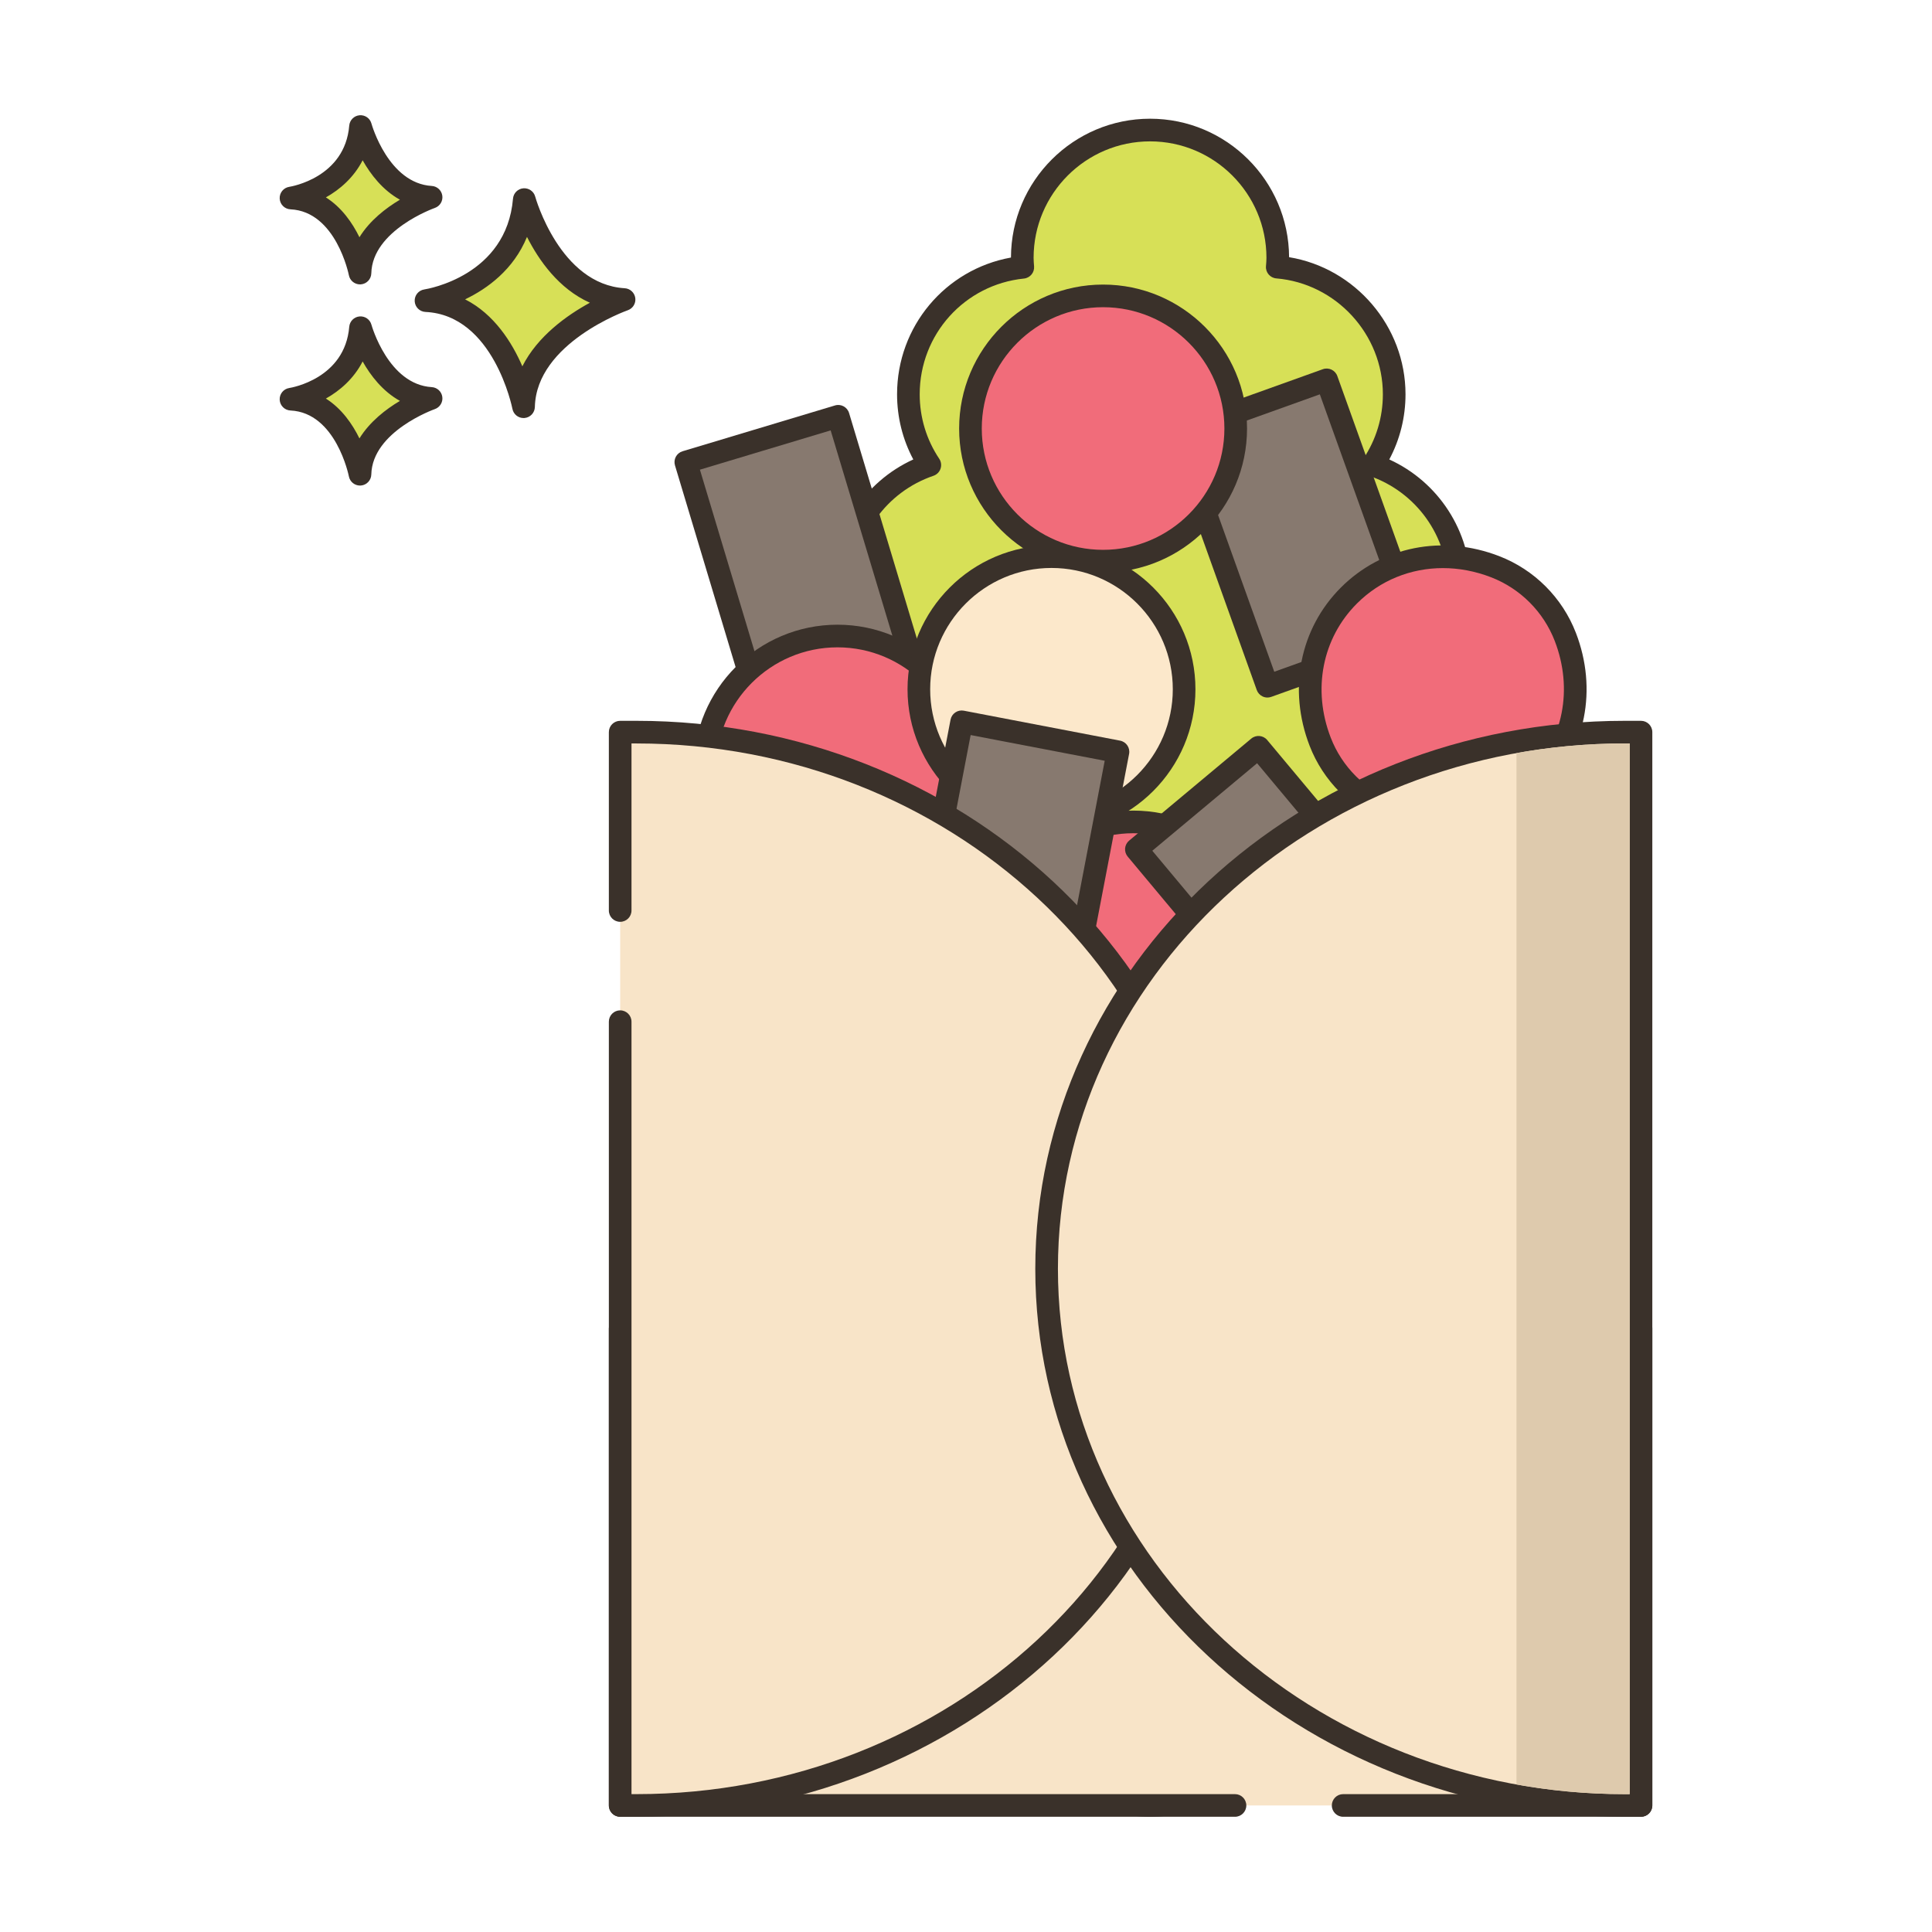 <svg id="Layer_1" enable-background="new 0 0 256 256" height="512" viewBox="0 0 256 256" width="512" xmlns="http://www.w3.org/2000/svg"><g><g><g><path d="m69.47 26.445c-.974 11.564-13.025 13.39-13.025 13.39 10.347.487 12.925 14.059 12.925 14.059.221-9.677 13.321-14.202 13.321-14.202-9.813-.588-13.221-13.247-13.221-13.247z" fill="#d7e057"/></g></g><g><g><path d="m82.782 38.194c-8.605-.515-11.833-12.024-11.864-12.141-.19-.702-.853-1.162-1.583-1.101-.725.066-1.298.642-1.359 1.367-.86 10.215-11.313 11.964-11.754 12.033-.763.115-1.313.79-1.273 1.561.04.77.657 1.384 1.428 1.421 9.028.425 11.498 12.718 11.522 12.842.137.711.759 1.217 1.472 1.217.042 0 .084-.001.126-.005.764-.064 1.357-.693 1.375-1.459.195-8.509 12.192-12.777 12.313-12.819.675-.235 1.092-.914.994-1.623-.1-.709-.683-1.25-1.397-1.293zm-13.567 10.346c-1.356-3.13-3.709-6.907-7.587-8.876 2.931-1.405 6.409-3.913 8.202-8.273 1.551 3.071 4.2 6.88 8.334 8.722-3.007 1.64-6.922 4.406-8.949 8.427z" fill="#3a312a"/></g></g><g><g><path d="m47.771 43.425c-.689 8.179-9.213 9.471-9.213 9.471 7.318.344 9.142 9.944 9.142 9.944.156-6.844 9.422-10.045 9.422-10.045-6.94-.416-9.351-9.37-9.351-9.37z" fill="#d7e057"/></g></g><g><g><path d="m57.213 51.297c-5.766-.345-7.972-8.186-7.994-8.265-.19-.702-.85-1.166-1.582-1.102-.726.065-1.299.642-1.36 1.368-.579 6.871-7.647 8.067-7.943 8.114-.763.115-1.313.79-1.274 1.56.04.77.657 1.384 1.428 1.421 6.035.284 7.724 8.644 7.739 8.726.135.713.759 1.22 1.472 1.22.042 0 .083-.001.125-.005.765-.063 1.358-.694 1.376-1.461.13-5.709 8.331-8.634 8.412-8.662.676-.234 1.094-.913.996-1.622-.096-.707-.681-1.249-1.395-1.292zm-9.585 6.795c-.924-1.886-2.34-3.947-4.447-5.28 1.855-1.041 3.697-2.63 4.871-4.917 1.057 1.874 2.654 3.955 4.941 5.224-1.849 1.101-3.989 2.741-5.365 4.973z" fill="#3a312a"/></g></g><g><g><path d="m47.771 16.768c-.689 8.179-9.213 9.471-9.213 9.471 7.318.344 9.142 9.944 9.142 9.944.156-6.845 9.422-10.045 9.422-10.045-6.94-.416-9.351-9.37-9.351-9.37z" fill="#d7e057"/></g></g><g><g><path d="m57.213 24.64c-5.739-.343-7.952-8.112-7.993-8.263-.189-.702-.851-1.169-1.583-1.103-.726.066-1.299.642-1.36 1.368-.579 6.871-7.647 8.067-7.943 8.114-.763.115-1.313.79-1.274 1.561.04.77.657 1.384 1.428 1.421 6.035.284 7.724 8.644 7.739 8.726.135.712.759 1.22 1.473 1.22.041 0 .083-.001.125-.005.765-.063 1.358-.694 1.376-1.461.13-5.709 8.332-8.634 8.412-8.662.677-.234 1.094-.913.996-1.622-.097-.71-.682-1.251-1.396-1.294zm-9.585 6.795c-.924-1.886-2.34-3.947-4.447-5.28 1.855-1.041 3.697-2.63 4.871-4.917 1.057 1.874 2.654 3.955 4.941 5.224-1.849 1.101-3.989 2.741-5.365 4.973z" fill="#3a312a"/></g></g><g><g><path d="m197.345 156.605c0-4.774-1.979-9.076-5.165-12.159 4.141-3.082 6.833-7.994 6.833-13.55 0-6.073-3.221-11.388-8.029-14.379 3.969-3.094 6.534-7.914 6.534-13.332 0-6.177-3.324-11.561-8.259-14.517 2.554-2.968 4.107-6.81 4.107-11.032 0-7.442-4.797-13.735-11.469-16.012 1.795-2.68 2.841-5.901 2.841-9.375 0-8.869-6.81-16.128-15.495-16.852.034-.414.069-.817.069-1.231 0-9.353-7.581-16.933-16.921-16.933-9.352 0-16.933 7.58-16.933 16.933 0 .414.035.84.069 1.254-8.524.874-15.161 8.075-15.161 16.829 0 3.474 1.047 6.695 2.841 9.375-6.672 2.278-11.469 8.57-11.469 16.012 0 4.222 1.553 8.064 4.107 11.032-4.935 2.956-8.259 8.34-8.259 14.517 0 5.418 2.565 10.238 6.534 13.332-4.808 2.991-8.029 8.305-8.029 14.379 0 5.556 2.692 10.468 6.833 13.55-3.186 3.083-5.165 7.385-5.165 12.159 0 6.062 3.187 11.354 7.972 14.344-2.082 2.819-3.336 6.281-3.336 10.054 0 7.005 4.256 13.01 10.318 15.586-1.38 2.45-2.186 5.28-2.186 8.306 0 8.685 6.545 15.828 14.966 16.795-.012.207-.035.414-.035.621 0 6.43 3.578 12.02 8.869 14.873h.011c2.393 1.312 5.142 2.048 8.052 2.048 3.048 0 5.901-.805 8.374-2.22 5.107-2.91 8.547-8.398 8.547-14.701 0-.196-.023-.38-.035-.575 8.582-.829 15.299-8.052 15.299-16.841 0-3.026-.805-5.855-2.186-8.306 6.062-2.576 10.318-8.581 10.318-15.586 0-3.774-1.254-7.236-3.336-10.054 4.788-2.99 7.974-8.282 7.974-14.344z" fill="#d7e057"/></g></g><g><g><path d="m198.845 156.605c0-4.466-1.575-8.674-4.468-12.017 3.92-3.491 6.136-8.395 6.136-13.693 0-5.73-2.619-11.022-7.096-14.508 3.581-3.46 5.601-8.171 5.601-13.203 0-5.959-2.804-11.404-7.577-14.872 2.219-3.113 3.425-6.846 3.425-10.678 0-7.261-4.263-13.781-10.778-16.754 1.412-2.646 2.15-5.597 2.15-8.634 0-9.01-6.667-16.725-15.426-18.168-.047-10.125-8.292-18.348-18.421-18.348-10.15 0-18.411 8.248-18.433 18.395-8.698 1.57-15.092 9.124-15.092 18.121 0 3.037.739 5.988 2.15 8.634-6.515 2.973-10.777 9.493-10.777 16.754 0 3.831 1.206 7.564 3.424 10.678-4.774 3.467-7.577 8.913-7.577 14.872 0 5.031 2.019 9.743 5.6 13.203-4.476 3.487-7.096 8.778-7.096 14.508 0 5.297 2.216 10.201 6.135 13.693-2.892 3.343-4.467 7.551-4.467 12.017 0 5.863 2.737 11.266 7.394 14.739-1.809 2.918-2.757 6.228-2.757 9.659 0 6.871 3.793 13.098 9.786 16.278-1.085 2.39-1.654 4.993-1.654 7.614 0 8.898 6.333 16.443 14.943 18.08.232 6.517 3.884 12.424 9.646 15.53.034.018.068.035.104.051 2.641 1.424 5.637 2.177 8.672 2.177 3.201 0 6.355-.836 9.116-2.417 5.526-3.148 9.037-8.951 9.29-15.27 8.803-1.507 15.279-9.081 15.279-18.15 0-2.622-.568-5.224-1.653-7.614 5.993-3.18 9.786-9.408 9.786-16.278 0-3.431-.949-6.741-2.758-9.659 4.655-3.473 7.393-8.877 7.393-14.74zm-10.267 13.072c-.354.221-.601.58-.679.992-.078.411.019.835.267 1.171 1.991 2.695 3.043 5.863 3.043 9.163 0 6.202-3.691 11.778-9.405 14.206-.393.167-.695.493-.833.897s-.097.848.113 1.219c1.304 2.313 1.992 4.93 1.992 7.569 0 7.982-5.994 14.58-13.943 15.348-.803.078-1.401.777-1.352 1.583l.016.221c.007.088.016.174.016.264 0 5.526-2.984 10.66-7.792 13.399-4.53 2.593-10.419 2.647-14.961.159-.036-.02-.074-.039-.112-.055-4.93-2.701-7.988-7.865-7.988-13.503 0-.104.009-.208.017-.311l.016-.225c.045-.794-.537-1.484-1.327-1.575-7.774-.893-13.636-7.472-13.636-15.305 0-2.638.689-5.256 1.993-7.569.209-.372.251-.815.113-1.219-.137-.404-.44-.73-.834-.897-5.713-2.428-9.404-8.004-9.404-14.206 0-3.3 1.052-6.469 3.042-9.163.249-.336.345-.761.267-1.171-.078-.411-.324-.77-.679-.992-4.55-2.843-7.267-7.73-7.267-13.072 0-4.208 1.672-8.144 4.708-11.082.316-.306.482-.736.454-1.175-.029-.439-.248-.844-.602-1.106-3.958-2.946-6.229-7.446-6.229-12.347 0-5.355 2.737-10.254 7.321-13.105.417-.259.68-.705.706-1.195.026-.489-.189-.96-.576-1.262-3.785-2.951-5.956-7.379-5.956-12.149 0-5.46 2.815-10.406 7.53-13.23.379-.227.639-.61.71-1.047.07-.437-.055-.882-.344-1.218-2.414-2.805-3.744-6.376-3.744-10.054 0-6.594 4.201-12.458 10.453-14.593.441-.15.787-.498.936-.939.149-.442.085-.928-.174-1.315-1.693-2.529-2.588-5.482-2.588-8.541 0-7.936 5.939-14.529 13.815-15.337.813-.083 1.41-.804 1.341-1.619-.031-.372-.063-.754-.063-1.126 0-8.51 6.923-15.433 15.433-15.433 8.503 0 15.421 6.923 15.421 15.433 0 .361-.03.713-.063 1.107-.068.825.545 1.549 1.37 1.618 7.917.661 14.119 7.406 14.119 15.358 0 3.059-.894 6.012-2.587 8.541-.26.387-.324.873-.175 1.315.149.441.495.789.936.939 6.252 2.135 10.453 7.999 10.453 14.593 0 3.678-1.33 7.248-3.744 10.054-.289.335-.415.781-.344 1.218.07.437.33.82.71 1.047 4.715 2.824 7.53 7.771 7.53 13.23 0 4.77-2.171 9.198-5.956 12.149-.387.302-.601.773-.576 1.262.026.49.29.936.706 1.195 4.584 2.851 7.321 7.75 7.321 13.105 0 4.901-2.27 9.401-6.229 12.347-.354.263-.573.667-.602 1.106-.028.439.138.869.454 1.175 3.036 2.938 4.708 6.874 4.708 11.082.001 5.341-2.716 10.228-7.266 13.071z" fill="#3a312a"/></g></g><g><g><path d="m161.321 52.849h21.09v35.563h-21.09z" fill="#87796f" transform="matrix(.941 -.338 .338 .941 -13.754 62.149)"/></g></g><g><g><path d="m189.205 83.303-12.003-33.476c-.28-.78-1.14-1.185-1.918-.906l-19.852 7.118c-.78.28-1.186 1.139-.906 1.918l12.002 33.476c.135.374.412.68.772.85.202.095.421.144.641.144.171 0 .342-.029.506-.088l19.852-7.118c.375-.134.681-.412.851-.771.169-.36.189-.772.055-1.147zm-20.359 5.706-10.989-30.652 17.028-6.105 10.99 30.652z" fill="#3a312a"/></g></g><g><g><path d="m95.546 57.443h21.09v35.563h-21.09z" fill="#87796f" transform="matrix(.958 -.288 .288 .958 -17.163 33.722)"/></g></g><g><g><path d="m122.744 88.787-10.237-34.058c-.239-.793-1.076-1.245-1.868-1.005l-20.197 6.07c-.381.115-.701.375-.89.726-.188.351-.229.761-.115 1.142l10.237 34.058c.195.649.791 1.069 1.436 1.069.143 0 .288-.021.432-.064l20.197-6.07c.381-.115.701-.376.89-.726.187-.351.229-.761.115-1.142zm-20.629 4.633-9.373-31.185 17.324-5.207 9.374 31.185z" fill="#3a312a"/></g></g><g><g><ellipse cx="110.973" cy="101.851" fill="#f16c7a" rx="17.575" ry="17.575" transform="matrix(.523 -.853 .853 .523 -33.863 143.217)"/></g></g><g><g><path d="m110.973 82.776c-10.518 0-19.075 8.557-19.075 19.075s8.557 19.075 19.075 19.075 19.075-8.557 19.075-19.075-8.557-19.075-19.075-19.075zm0 35.15c-8.864 0-16.075-7.211-16.075-16.075s7.211-16.075 16.075-16.075 16.075 7.211 16.075 16.075c-.001 8.864-7.212 16.075-16.075 16.075z" fill="#3a312a"/></g></g><g><g><ellipse cx="150.171" cy="126.482" fill="#f16c7a" rx="17.575" ry="17.575" transform="matrix(.385 -.923 .923 .385 -24.352 216.431)"/></g></g><g><g><path d="m150.171 107.408c-10.518 0-19.074 8.557-19.074 19.074 0 10.518 8.557 19.075 19.074 19.075 10.519 0 19.075-8.557 19.075-19.075s-8.557-19.074-19.075-19.074zm0 35.149c-8.863 0-16.074-7.211-16.074-16.075 0-8.863 7.211-16.074 16.074-16.074 8.864 0 16.075 7.211 16.075 16.074 0 8.864-7.211 16.075-16.075 16.075z" fill="#3a312a"/></g></g><g><g><ellipse cx="146.164" cy="56.782" fill="#f16c7a" rx="17.574" ry="17.575" transform="matrix(.161 -.987 .987 .161 66.582 191.892)"/></g></g><g><g><path d="m146.164 37.707c-10.518 0-19.074 8.557-19.074 19.075s8.557 19.075 19.074 19.075c10.519 0 19.075-8.557 19.075-19.075s-8.556-19.075-19.075-19.075zm0 35.149c-8.863 0-16.074-7.211-16.074-16.075s7.211-16.075 16.074-16.075c8.864 0 16.075 7.211 16.075 16.075 0 8.865-7.211 16.075-16.075 16.075z" fill="#3a312a"/></g></g><g><g><path d="m139.328 73.758c-9.706 0-17.575 7.868-17.575 17.574s7.868 17.575 17.575 17.575c9.706 0 17.575-7.868 17.575-17.575-.001-9.705-7.869-17.574-17.575-17.574z" fill="#fce8cb"/></g></g><g><g><path d="m139.328 72.258c-10.518 0-19.075 8.557-19.075 19.075s8.557 19.075 19.075 19.075 19.074-8.557 19.074-19.075-8.556-19.075-19.074-19.075zm0 35.15c-8.863 0-16.075-7.211-16.075-16.075s7.211-16.075 16.075-16.075 16.074 7.211 16.074 16.075-7.211 16.075-16.074 16.075z" fill="#3a312a"/></g></g><g><g><path d="m159.521 101.644h21.09v35.563h-21.09z" fill="#87796f" transform="matrix(.768 -.641 .641 .768 -37.017 136.791)"/></g></g><g><g><path d="m190.71 125.352-22.798-27.294c-.531-.636-1.476-.722-2.113-.19l-16.186 13.52c-.305.255-.496.621-.532 1.017-.035.396.088.791.343 1.096l22.798 27.294c.297.355.723.539 1.152.539.339 0 .68-.114.961-.349l16.186-13.52c.305-.255.496-.621.532-1.017.035-.397-.088-.791-.343-1.096zm-17.149 12.368-20.874-24.992 13.884-11.596 20.874 24.992z" fill="#3a312a"/></g></g><g><g><path d="m116.652 104.547h35.563v21.09h-35.563z" fill="#87796f" transform="matrix(.188 -.982 .982 .188 -3.911 225.452)"/></g></g><g><g><path d="m148.42 98.141-20.712-3.971c-.39-.074-.794.008-1.124.232-.33.223-.557.568-.631.959l-6.696 34.927c-.075.391.008.795.232 1.124.223.33.568.557.959.631l20.712 3.971c.094.018.188.027.282.027.298 0 .592-.089.842-.259.329-.223.557-.568.632-.959l6.695-34.926c.156-.814-.378-1.6-1.191-1.756zm-8.168 34.644-17.767-3.406 6.131-31.98 17.765 3.406z" fill="#3a312a"/></g></g><g><g><path d="m207.408 84.382c-1.644-4.248-5.04-7.645-9.289-9.288-14.965-5.79-28.979 8.225-23.189 23.189 1.644 4.249 5.04 7.645 9.289 9.289 14.964 5.79 28.979-8.225 23.189-23.19z" fill="#f16c7a"/></g></g><g><g><path d="m208.808 83.841c-1.799-4.648-5.497-8.347-10.146-10.146-7.481-2.896-15.522-1.305-20.98 4.15-5.456 5.456-7.047 13.495-4.15 20.98 1.799 4.649 5.498 8.348 10.146 10.146 2.472.956 5.005 1.424 7.484 1.424 5.028 0 9.841-1.92 13.495-5.574 5.456-5.456 7.046-13.495 4.151-20.98zm-6.273 18.858c-4.605 4.605-11.415 5.935-17.775 3.474-3.862-1.495-6.936-4.567-8.431-8.431-2.461-6.361-1.13-13.172 3.474-17.776 3.075-3.075 7.135-4.69 11.388-4.69 2.114 0 4.276.399 6.389 1.216 3.863 1.495 6.936 4.568 8.43 8.431 2.461 6.361 1.13 13.173-3.475 17.776z" fill="#3a312a"/></g></g><g><g><path d="m82.176 176.012h135.265v63.22h-135.265z" fill="#f8e4c8"/></g></g><g><g><path d="m217.441 174.512h-135.265c-.829 0-1.5.671-1.5 1.5v63.22c0 .829.671 1.5 1.5 1.5h81.466c.828 0 1.5-.671 1.5-1.5s-.672-1.5-1.5-1.5h-79.966v-60.22h132.265v60.22h-37.966c-.828 0-1.5.671-1.5 1.5s.672 1.5 1.5 1.5h39.466c.828 0 1.5-.671 1.5-1.5v-63.22c0-.828-.672-1.5-1.5-1.5z" fill="#3a312a"/></g></g><g><g><path d="m84.327 97.012h-2.151v142.22h2.151c42.311 0 76.61-31.837 76.61-71.11 0-39.273-34.299-71.11-76.61-71.11z" fill="#f8e4c8"/></g></g><g><g><path d="m84.327 95.512h-2.151c-.829 0-1.5.671-1.5 1.5v23.634c0 .829.671 1.5 1.5 1.5s1.5-.671 1.5-1.5v-22.134h.651c41.416 0 75.11 31.227 75.11 69.61s-33.694 69.61-75.11 69.61h-.651v-102.354c0-.829-.671-1.5-1.5-1.5s-1.5.671-1.5 1.5v103.854c0 .829.671 1.5 1.5 1.5h2.151c43.07 0 78.11-32.573 78.11-72.61s-35.04-72.61-78.11-72.61z" fill="#3a312a"/></g></g><g><g><path d="m215.29 97.012c-42.31 0-76.61 31.837-76.61 71.11 0 39.273 34.299 71.11 76.61 71.11h2.151v-142.22z" fill="#f8e4c8"/></g></g><g><g><path d="m217.441 95.512h-2.151c-43.069 0-78.109 32.573-78.109 72.61s35.04 72.61 78.109 72.61h2.151c.828 0 1.5-.671 1.5-1.5v-142.22c0-.828-.672-1.5-1.5-1.5zm-1.5 142.22h-.651c-41.415 0-75.109-31.227-75.109-69.61s33.694-69.61 75.109-69.61h.651z" fill="#3a312a"/></g></g><g><g><path d="m215.289 98.512c-4.91 0-9.7.44-14.35 1.28v136.66c4.65.84 9.44 1.28 14.35 1.28h.65v-139.22z" fill="#decaad"/></g></g></g></svg>